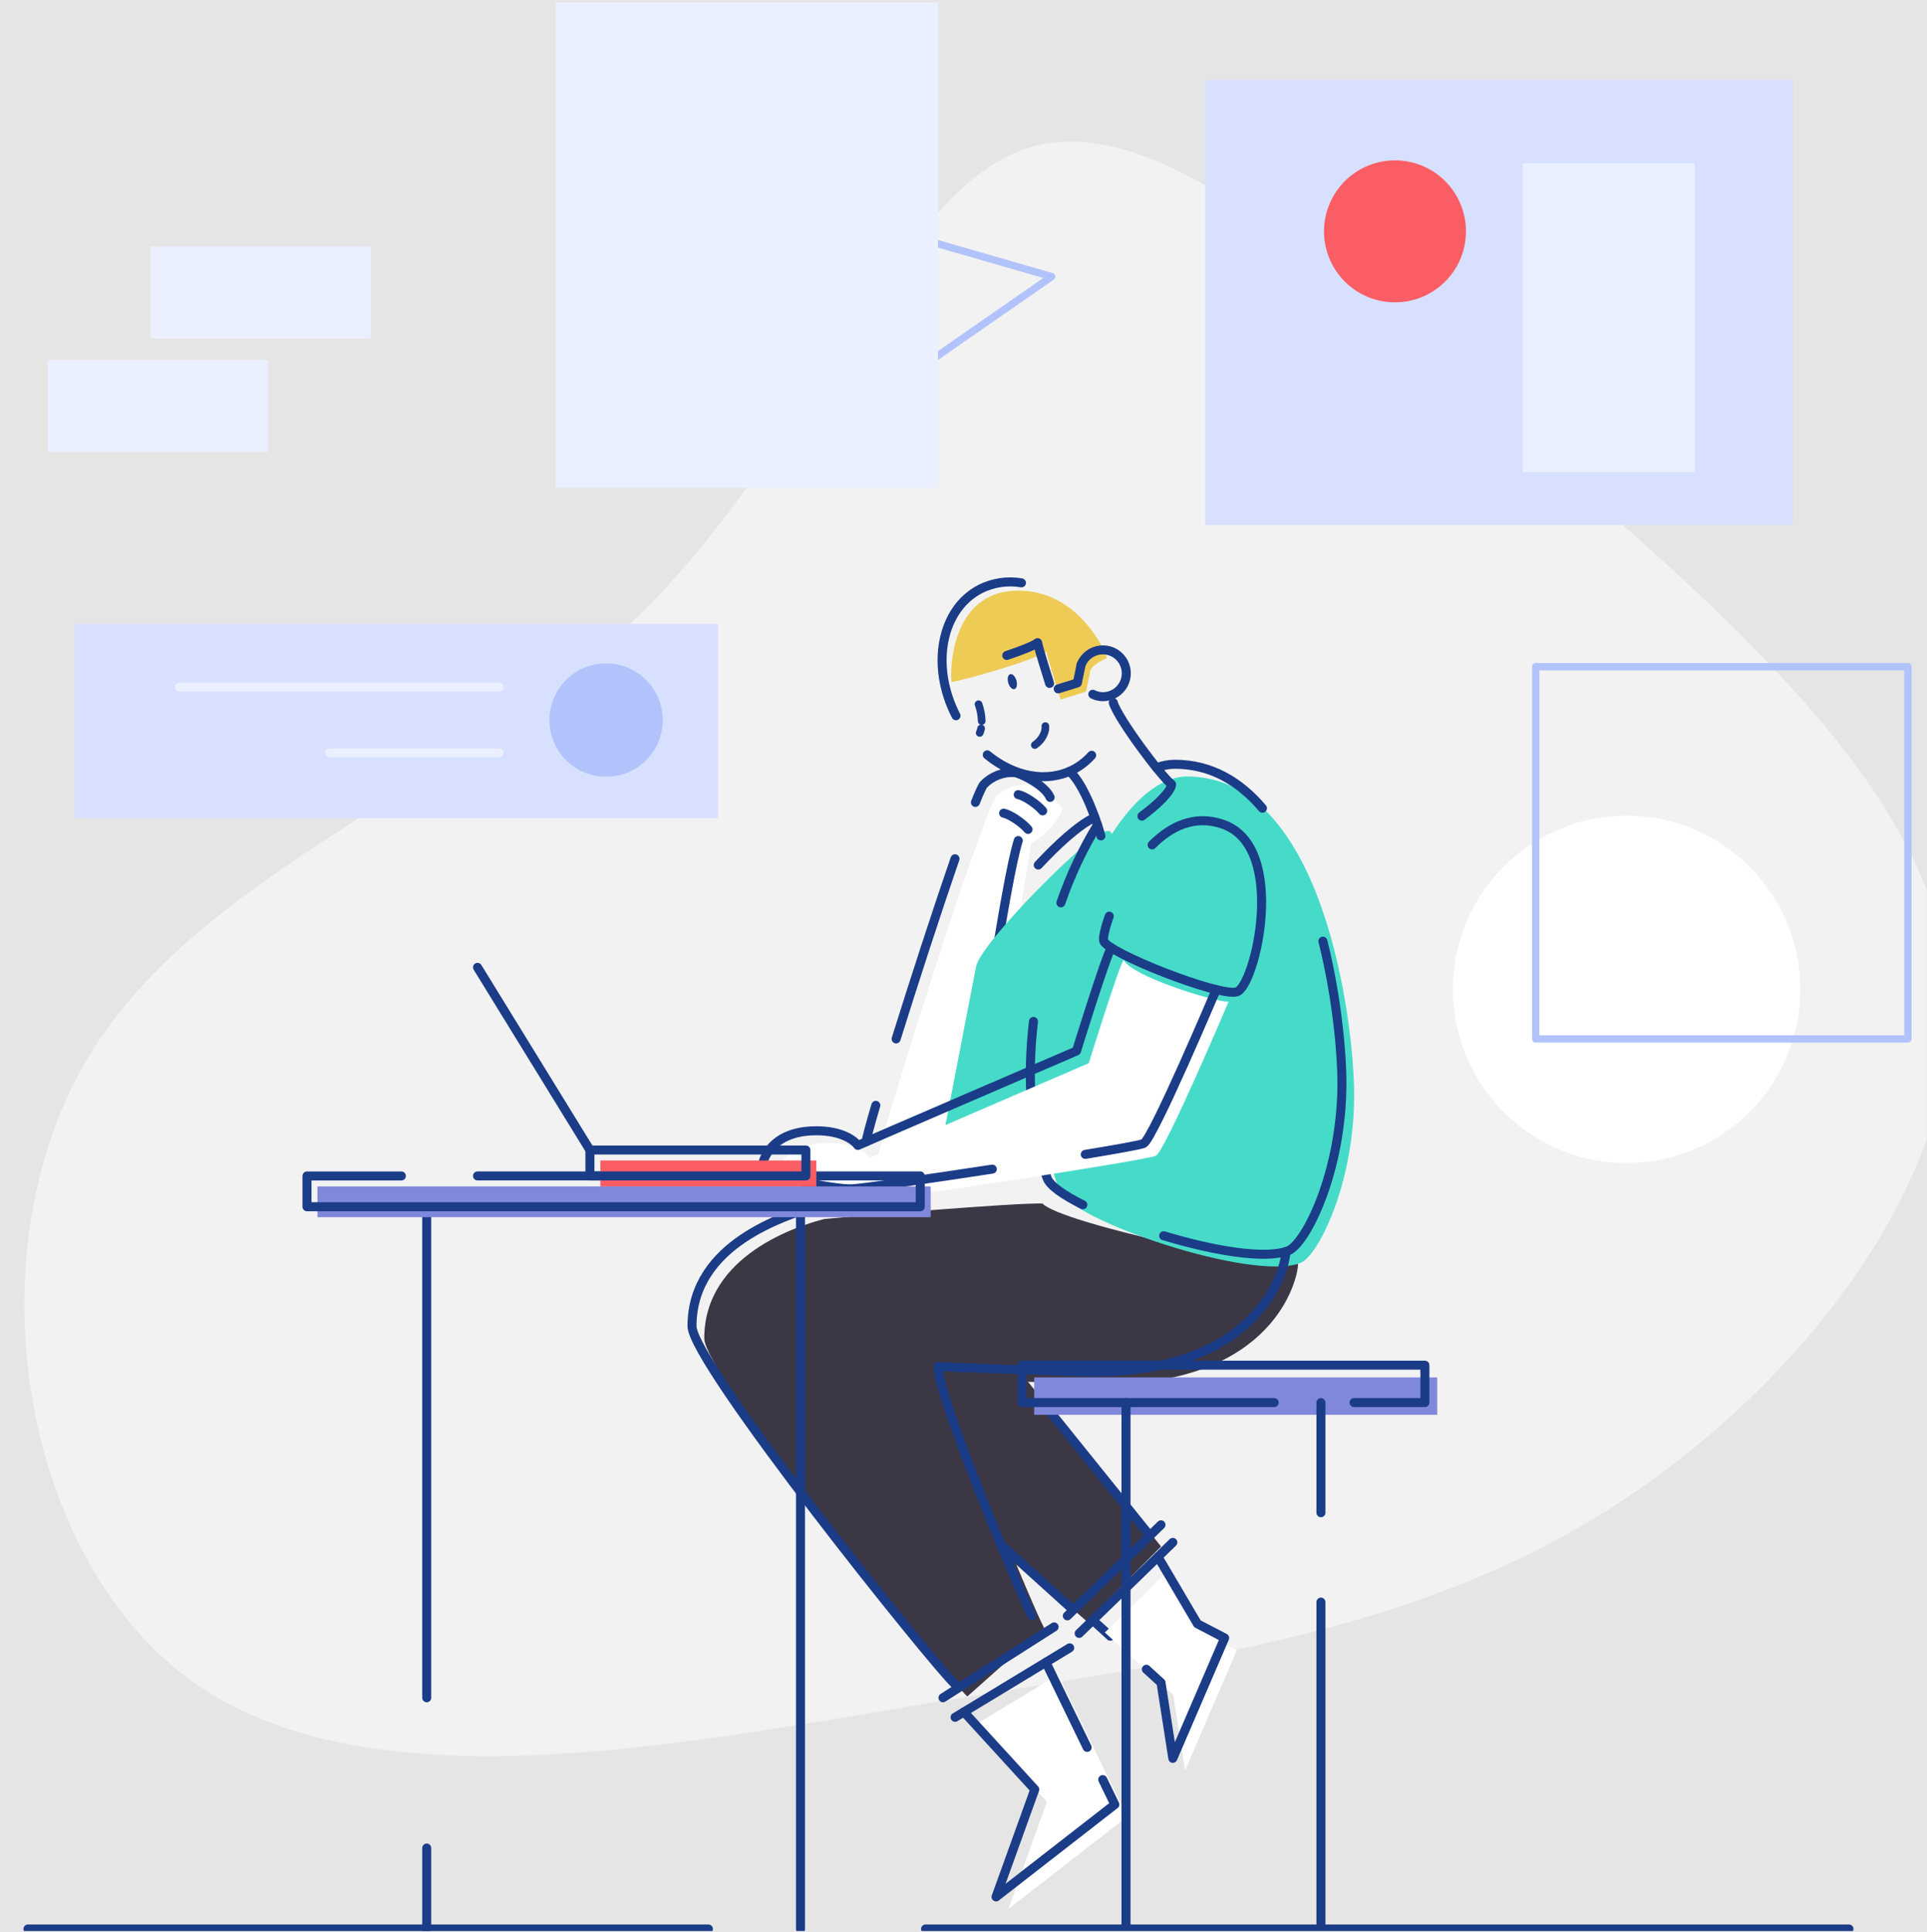 <svg width="789" height="791" viewBox="0 0 789 791" fill="none" xmlns="http://www.w3.org/2000/svg">
<rect width="789" height="791" fill="#E5E5E5"/>
<g id="drawkit-grape-pack-illustration-2 1" clip-path="url(#clip0)">
<g id="Layer 2">
<g id="Layer 1">
<path id="Vector" d="M623.378 178.9C702.608 248.24 789.318 320.11 797.768 400.22C806.438 480.54 736.468 569.11 657.208 618.79C577.948 668.47 489.368 679.24 382.828 696.79C276.508 714.54 152.428 739.27 80.608 689.6C8.788 639.93 -10.922 515.84 33.888 436.6C78.698 357.36 188.148 323.07 260.018 253.52C331.888 184.19 366.128 79.77 419.188 61.16C472.248 42.35 544.118 109.57 623.378 178.9Z" fill="#F2F2F2"/>
<path id="Vector_2" d="M737.118 405C737.118 419.064 732.948 432.813 725.134 444.507C717.321 456.201 706.215 465.315 693.221 470.697C680.227 476.079 665.93 477.487 652.136 474.744C638.342 472 625.671 465.227 615.726 455.282C605.781 445.337 599.009 432.667 596.265 418.873C593.521 405.079 594.929 390.781 600.311 377.787C605.694 364.794 614.808 353.688 626.502 345.874C638.196 338.061 651.944 333.89 666.008 333.89C684.868 333.89 702.955 341.382 716.291 354.718C729.627 368.053 737.118 386.14 737.118 405" fill="white"/>
<path id="Vector_3" d="M378.968 789.66H757.048" stroke="#1B3C87" stroke-width="3.69" stroke-linecap="round" stroke-linejoin="round"/>
<path id="Vector_4" d="M11.458 789.66H290.048" stroke="#1B3C87" stroke-width="3.69" stroke-linecap="round" stroke-linejoin="round"/>
<g id="hand">
<path id="Vector_5" d="M359.668 473.13C359.538 467.86 402.978 330.72 407.878 326.06C409.487 324.436 411.42 323.169 413.552 322.342C415.683 321.515 417.965 321.146 420.248 321.26C422.408 321.36 432.788 326.26 434.978 331.43C431.238 340.29 422.228 345.21 422.228 345.21L404.698 453.53L359.668 473.13Z" fill="white"/>
<path id="Vector_6" d="M399.378 328.49C401.038 324.29 402.258 321.64 402.868 321.05C404.477 319.426 406.41 318.159 408.542 317.332C410.673 316.505 412.955 316.136 415.238 316.25C417.398 316.35 427.778 321.25 429.968 326.42" stroke="#1B3C87" stroke-width="3.69" stroke-linecap="round" stroke-linejoin="round"/>
<path id="Vector_7" d="M366.908 425.3C374.278 401.74 383.638 372.93 391.018 351.55" stroke="#1B3C87" stroke-width="3.69" stroke-linecap="round" stroke-linejoin="round"/>
<path id="Vector_8" d="M354.658 467.41C354.658 466.41 356.128 460.88 358.598 452.49" stroke="#1B3C87" stroke-width="3.69" stroke-linecap="round" stroke-linejoin="round"/>
<path id="Vector_9" d="M416.918 325.3C419.058 325.64 424.228 328.79 426.918 331.94" stroke="#1B3C87" stroke-width="3.69" stroke-linecap="round" stroke-linejoin="round"/>
<path id="Vector_10" d="M410.928 332.89C413.058 333.23 418.238 336.38 420.928 339.53" stroke="#1B3C87" stroke-width="3.69" stroke-linecap="round" stroke-linejoin="round"/>
<path id="Vector_11" d="M399.698 447.94C399.868 443.14 411.698 360.36 416.928 344.09" stroke="#1B3C87" stroke-width="3.69" stroke-linecap="round" stroke-linejoin="round"/>
</g>
<path id="Vector_12" d="M412.608 555.37L475.388 633.08L444.938 663.69L352.778 583.12L374.578 553.12L412.608 555.37Z" fill="#3C3744"/>
<path id="Vector_13" d="M453.138 340.23C446.888 340.23 401.528 386 399.668 395.58L385.058 471.17L460.728 450L465.168 353.72L454.388 340.2L453.138 340.23Z" fill="#46DBC9"/>
<path id="Vector_14" d="M396.068 694.47C387.608 686.78 288.358 563.15 288.358 547.85C288.358 513.74 327.058 501.65 337.618 498.99C352.168 497.67 416.708 492.27 426.858 492.69C434.178 500.62 519.178 518.92 531.498 517.34C531.498 523.51 521.698 566.65 452.178 566.65C444.898 566.65 390.088 564.46 389.068 564.46C389.068 577.29 424.198 660.8 427.548 666.46" fill="#3C3744"/>
<path id="Vector_15" d="M486.008 317.87C542.278 317.87 554.458 419.38 554.458 448.19C554.458 484.92 539.558 514.27 532.458 517.02C512.348 524.75 438.528 499.43 433.848 487.44C411.028 429.04 448.588 317.87 486.048 317.87" fill="#46DBC9"/>
<path id="Vector_16" d="M443.358 493.2C435.458 489.26 429.968 485.43 428.798 482.43C421.798 464.43 420.468 441.38 423.148 418.13" stroke="#1B3C87" stroke-width="3.69" stroke-linecap="round" stroke-linejoin="round"/>
<path id="Vector_17" d="M541.658 385.27C547.518 408.77 549.448 431.72 549.448 443.18C549.448 479.92 534.548 509.27 527.448 512.01C518.018 515.64 496.798 512.01 476.448 505.87" stroke="#1B3C87" stroke-width="3.69" stroke-linecap="round" stroke-linejoin="round"/>
<path id="Vector_18" d="M473.528 314.3C475.913 313.368 478.448 312.88 481.008 312.86C495.838 312.86 507.608 319.92 516.898 330.86" stroke="#1B3C87" stroke-width="3.69" stroke-linecap="round" stroke-linejoin="round"/>
<path id="Vector_19" d="M434.368 369.59C438.202 358.446 443.232 347.751 449.368 337.69" stroke="#1B3C87" stroke-width="3.69" stroke-linecap="round" stroke-linejoin="round"/>
<path id="Vector_20" d="M425.108 354.12C432.388 346.33 441.208 337.96 448.288 334.57" stroke="#1B3C87" stroke-width="3.69" stroke-linecap="round" stroke-linejoin="round"/>
<path id="Vector_21" d="M195.518 396L241.518 470.76" stroke="#1B3C87" stroke-width="3.69" stroke-linecap="round" stroke-linejoin="round"/>
<path id="Vector_22" d="M526.488 512.33C526.488 518.5 516.698 561.64 447.168 561.64C439.888 561.64 385.078 559.45 384.058 559.45C384.058 572.28 419.188 655.79 422.538 661.45" stroke="#1B3C87" stroke-width="3.69" stroke-linecap="round" stroke-linejoin="round"/>
<path id="Vector_23" d="M332.608 494C322.398 497.82 283.338 508.75 283.338 542.86C283.338 558.16 382.568 681.79 391.048 689.48" stroke="#1B3C87" stroke-width="3.69" stroke-linecap="round" stroke-linejoin="round"/>
<path id="Vector_24" d="M386.098 695L431.608 666" stroke="#1B3C87" stroke-width="3.69" stroke-linecap="round" stroke-linejoin="round"/>
<path id="Vector_25" d="M409.828 632.33L438.988 658.68" stroke="#1B3C87" stroke-width="3.69" stroke-linecap="round" stroke-linejoin="round"/>
<path id="Vector_26" d="M426.938 574.17L470.338 628.08" stroke="#1B3C87" stroke-width="3.69" stroke-linecap="round" stroke-linejoin="round"/>
<path id="Vector_27" d="M475.368 624.21L437.018 661.48" stroke="#1B3C87" stroke-width="3.69" stroke-linecap="round" stroke-linejoin="round"/>
<path id="Vector_28" d="M174.718 756.52V789.66" stroke="#1B3C87" stroke-width="3.69" stroke-linecap="round" stroke-linejoin="round"/>
<path id="Vector_29" d="M174.718 494V695" stroke="#1B3C87" stroke-width="3.69" stroke-linecap="round" stroke-linejoin="round"/>
<path id="Vector_30" d="M327.758 494V789.66" stroke="#1B3C87" stroke-width="3.69" stroke-linecap="round" stroke-linejoin="round"/>
<path id="Vector_31" d="M505.728 342.43C532.518 351.75 518.878 409.13 511.338 411.07C503.798 413.01 458.338 395.02 456.918 390.18C455.498 385.34 474.438 331.53 505.728 342.43Z" fill="#46DBC9"/>
<path id="Vector_32" d="M471.718 345.88C479.468 338.11 489.268 333.43 500.718 337.42C527.508 346.74 513.868 404.12 506.318 406.06C498.768 408 453.318 390.01 451.898 385.17C451.558 384.03 452.348 380.17 454.178 375.05" stroke="#1B3C87" stroke-width="3.69" stroke-linecap="round" stroke-linejoin="round"/>
<path id="Vector_33" d="M460.048 393C457.868 396.2 445.798 435.23 445.798 435.23C445.798 435.23 360.528 472 356.278 473.9C354.728 471.78 349.628 467.9 339.278 467.9C320.328 467.9 317.048 480.47 317.048 483.17C317.048 485.87 345.858 491.87 353.588 491.68C361.318 491.49 469.408 475.05 473.268 473.12C477.128 471.19 502.998 410.12 502.998 410.12C495.998 409.75 463.728 399.76 460.068 393.01" fill="white"/>
<path id="Vector_34" d="M406.288 478.6C379.008 482.77 352.288 486.6 348.558 486.68C340.828 486.88 312.018 480.88 312.018 478.17C312.018 475.46 315.298 462.9 334.248 462.9C344.618 462.9 349.718 466.77 351.248 468.9C355.498 466.97 440.768 430.23 440.768 430.23C440.768 430.23 452.838 391.23 455.018 388" stroke="#1B3C87" stroke-width="3.69" stroke-linecap="round" stroke-linejoin="round"/>
<path id="Vector_35" d="M497.968 405.1C497.968 405.1 472.108 466.19 468.238 468.1C467.138 468.65 457.608 470.38 444.358 472.56" stroke="#1B3C87" stroke-width="3.69" stroke-linecap="round" stroke-linejoin="round"/>
<path id="Vector_36" d="M588.468 563.86H423.438V579.17H588.468V563.86Z" fill="#8088DC"/>
<path id="Vector_37" d="M521.698 574.17H418.418V558.86H583.418V574.17H554.418" stroke="#1B3C87" stroke-width="3.69" stroke-linecap="round" stroke-linejoin="round"/>
<path id="Vector_38" d="M381.078 485.67H129.988V498.27H381.078V485.67Z" fill="#8088DC"/>
<path id="Vector_39" d="M195.518 481.38H376.788V494H125.698V481.4H164.338" stroke="#1B3C87" stroke-width="3.69" stroke-linecap="round" stroke-linejoin="round"/>
<path id="Vector_40" d="M334.258 475.07H245.828V485.67H334.258V475.07Z" fill="#FB5D64"/>
<path id="Vector_41" d="M329.968 470.78H241.538V481.38H329.968V470.78Z" stroke="#1B3C87" stroke-width="3.69" stroke-linecap="round" stroke-linejoin="round"/>
<path id="Vector_42" d="M454.608 669.8L447.458 663.27" stroke="#1B3C87" stroke-width="3.69" stroke-linecap="round" stroke-linejoin="round"/>
<g id="legs">
<path id="Vector_43" d="M391.058 703L437.988 674.57" stroke="#1B3C87" stroke-width="3.69" stroke-linecap="round" stroke-linejoin="round"/>
<path id="Vector_44" d="M480.208 631.4L441.858 668.67" stroke="#1B3C87" stroke-width="3.69" stroke-linecap="round" stroke-linejoin="round"/>
<path id="Vector_45" d="M399.678 705.83L428.678 737.54L412.818 781.54L461.468 743.71L433.268 685.54" fill="white"/>
<path id="Vector_46" d="M445.128 715.32L428.238 680.5" stroke="#1B3C87" stroke-width="3.69" stroke-linecap="round" stroke-linejoin="round"/>
<path id="Vector_47" d="M394.678 700.82L423.678 732.53L407.828 776.53L456.468 738.7L451.508 728.5" stroke="#1B3C87" stroke-width="3.69" stroke-linecap="round" stroke-linejoin="round"/>
<path id="Vector_48" d="M479.138 642.31L495.288 669.73L506.438 675.53L485.218 724.81L480.378 693.81L452.378 668.28" fill="white"/>
<path id="Vector_49" d="M474.128 637.31L490.278 664.72L501.428 670.53L480.208 719.81L475.368 688.81L469.368 683.33" stroke="#1B3C87" stroke-width="3.69" stroke-linecap="round" stroke-linejoin="round"/>
</g>
<path id="Vector_50" d="M461.038 574.17V788.17" stroke="#1B3C87" stroke-width="3.69" stroke-linecap="round" stroke-linejoin="round"/>
<path id="Vector_51" d="M540.848 655.85V788.2" stroke="#1B3C87" stroke-width="3.69" stroke-linecap="round" stroke-linejoin="round"/>
<path id="Vector_52" d="M540.848 574.17V619.25" stroke="#1B3C87" stroke-width="3.69" stroke-linecap="round" stroke-linejoin="round"/>
<g id="face">
<path id="Vector_53" d="M446.228 275.66L444.678 283.12L434.278 286.36C434.278 286.36 429.128 270.3 428.418 266.67C423.418 270.4 394.598 278.48 389.628 279.2C388.938 275.33 388.938 241.79 416.898 241.79C441.528 241.79 452.568 266.46 453.218 269.35C451.778 270.19 446.218 272.25 446.218 275.66" fill="#EECB55"/>
<path id="Vector_54" d="M391.428 293C380.918 272.58 385.368 249.36 401.368 241.13C406.571 238.5 412.483 237.613 418.228 238.6" stroke="#1B3C87" stroke-width="3.69" stroke-linecap="round" stroke-linejoin="round"/>
<path id="Vector_55" d="M446.978 309.18C444.836 311.587 442.27 313.58 439.408 315.06C428.488 320.68 415.008 317.86 404.218 309.01" stroke="#1B3C87" stroke-width="3.69" stroke-linecap="round" stroke-linejoin="round"/>
<path id="Vector_56" d="M442.658 272.08C443.301 270.462 444.372 269.049 445.757 267.994C447.141 266.938 448.787 266.279 450.517 266.088C452.248 265.897 453.998 266.18 455.579 266.908C457.161 267.636 458.515 268.78 459.495 270.219C460.476 271.657 461.046 273.336 461.146 275.074C461.245 276.812 460.869 278.544 460.058 280.085C459.248 281.626 458.033 282.917 456.544 283.82C455.056 284.723 453.349 285.203 451.608 285.21C450.16 285.201 448.733 284.859 447.438 284.21" stroke="#1B3C87" stroke-width="3.69" stroke-linecap="round" stroke-linejoin="round"/>
<path id="Vector_57" d="M450.758 342.18C449.348 337.13 444.278 321.57 437.948 315.75" stroke="#1B3C87" stroke-width="3.69" stroke-linecap="round" stroke-linejoin="round"/>
<path id="Vector_58" d="M455.808 287.61C457.758 294.17 475.388 317.82 479.728 321.1C479.468 323.95 473.858 329.46 467.548 334.1" stroke="#1B3C87" stroke-width="3.69" stroke-linecap="round" stroke-linejoin="round"/>
<path id="Vector_59" d="M433.278 282L441.108 279.57L442.658 272.1" stroke="#1B3C87" stroke-width="3.69" stroke-linecap="round" stroke-linejoin="round"/>
<path id="Vector_60" d="M412.218 268.32C418.038 266.38 423.008 264.45 424.848 263.09C425.358 265.73 428.228 274.95 429.748 279.77" stroke="#1B3C87" stroke-width="3.69" stroke-linecap="round" stroke-linejoin="round"/>
<path id="Vector_61" d="M412.818 279.51C413.308 281.21 414.448 282.37 415.368 282.1C416.288 281.83 416.648 280.25 416.158 278.56C415.668 276.87 414.538 275.7 413.608 276C412.678 276.3 412.338 277.85 412.818 279.54" fill="#1B3C87"/>
<path id="Vector_62" d="M401.718 298.2C401.598 298.831 401.403 299.445 401.138 300.03" stroke="#1B3C87" stroke-width="3.14" stroke-linecap="round" stroke-linejoin="round"/>
<path id="Vector_63" d="M400.658 288.29C401.453 290.497 401.892 292.816 401.958 295.16" stroke="#1B3C87" stroke-width="3.14" stroke-linecap="round" stroke-linejoin="round"/>
<path id="Vector_64" d="M428.018 297.24C428.308 299.48 426.738 302.96 423.708 304.99" stroke="#1B3C87" stroke-width="3.14" stroke-linecap="round" stroke-linejoin="round"/>
</g>
<g id="triangle">
<path id="Vector_65" d="M288.358 72.23L334.258 180.12L430.608 113.23L288.358 72.23Z" stroke="#B2C3FB" stroke-width="3" stroke-linecap="round" stroke-linejoin="round"/>
</g>
<g id="invisibles">
<path id="Vector_66" d="M734.208 32.63H493.488V214.89H734.208V32.63Z" fill="#D7E0FF"/>
<path id="Vector_67" d="M693.938 66.9H623.448V193.28H693.938V66.9Z" fill="#EAF0FF"/>
<path id="Vector_68" d="M600.238 94.7C600.24 100.45 598.537 106.072 595.343 110.854C592.15 115.636 587.61 119.364 582.298 121.565C576.985 123.767 571.14 124.343 565.5 123.222C559.86 122.101 554.679 119.332 550.613 115.266C546.547 111.199 543.778 106.019 542.657 100.379C541.535 94.739 542.112 88.893 544.313 83.581C546.515 78.269 550.242 73.728 555.024 70.535C559.806 67.341 565.428 65.638 571.178 65.64C578.886 65.64 586.277 68.702 591.727 74.151C597.177 79.601 600.238 86.993 600.238 94.7Z" fill="#FB5D64"/>
<path id="Vector_69" d="M781.168 272.93H628.798V425.3H781.168V272.93Z" stroke="#B2C3FB" stroke-width="3" stroke-linecap="round" stroke-linejoin="round"/>
<path id="Vector_70" d="M294.018 255.42H30.588V334.9H294.018V255.42Z" fill="#D7E0FF"/>
<path id="Vector_71" d="M271.358 294.76C271.36 299.349 270.001 303.835 267.453 307.652C264.905 311.468 261.283 314.444 257.044 316.201C252.805 317.959 248.14 318.419 243.638 317.525C239.137 316.631 235.003 314.423 231.757 311.178C228.512 307.934 226.301 303.8 225.405 299.3C224.509 294.799 224.968 290.134 226.723 285.894C228.479 281.654 231.453 278.03 235.268 275.481C239.084 272.931 243.57 271.57 248.158 271.57C254.31 271.57 260.209 274.013 264.56 278.362C268.91 282.71 271.356 288.609 271.358 294.76" fill="#B2C3FB"/>
<path id="Vector_72" d="M204.338 281.31H73.398" stroke="#EAF0FF" stroke-width="3.69" stroke-linecap="round" stroke-linejoin="round"/>
<path id="Vector_73" d="M204.338 308.22H134.958" stroke="#EAF0FF" stroke-width="3.69" stroke-linecap="round" stroke-linejoin="round"/>
<path id="Vector_74" d="M384.068 1H227.508V199.66H384.068V1Z" fill="#EAF0FF"/>
<path id="Vector_75" d="M151.758 100.87H61.608V138.52H151.758V100.87Z" fill="#EAF0FF"/>
<path id="Vector_76" d="M109.808 147.41H19.658V185.06H109.808V147.41Z" fill="#EAF0FF"/>
</g>
</g>
</g>
</g>
<defs>
<clipPath id="clip0">
<rect width="788.89" height="790.5" fill="white"/>
</clipPath>
</defs>
</svg>
